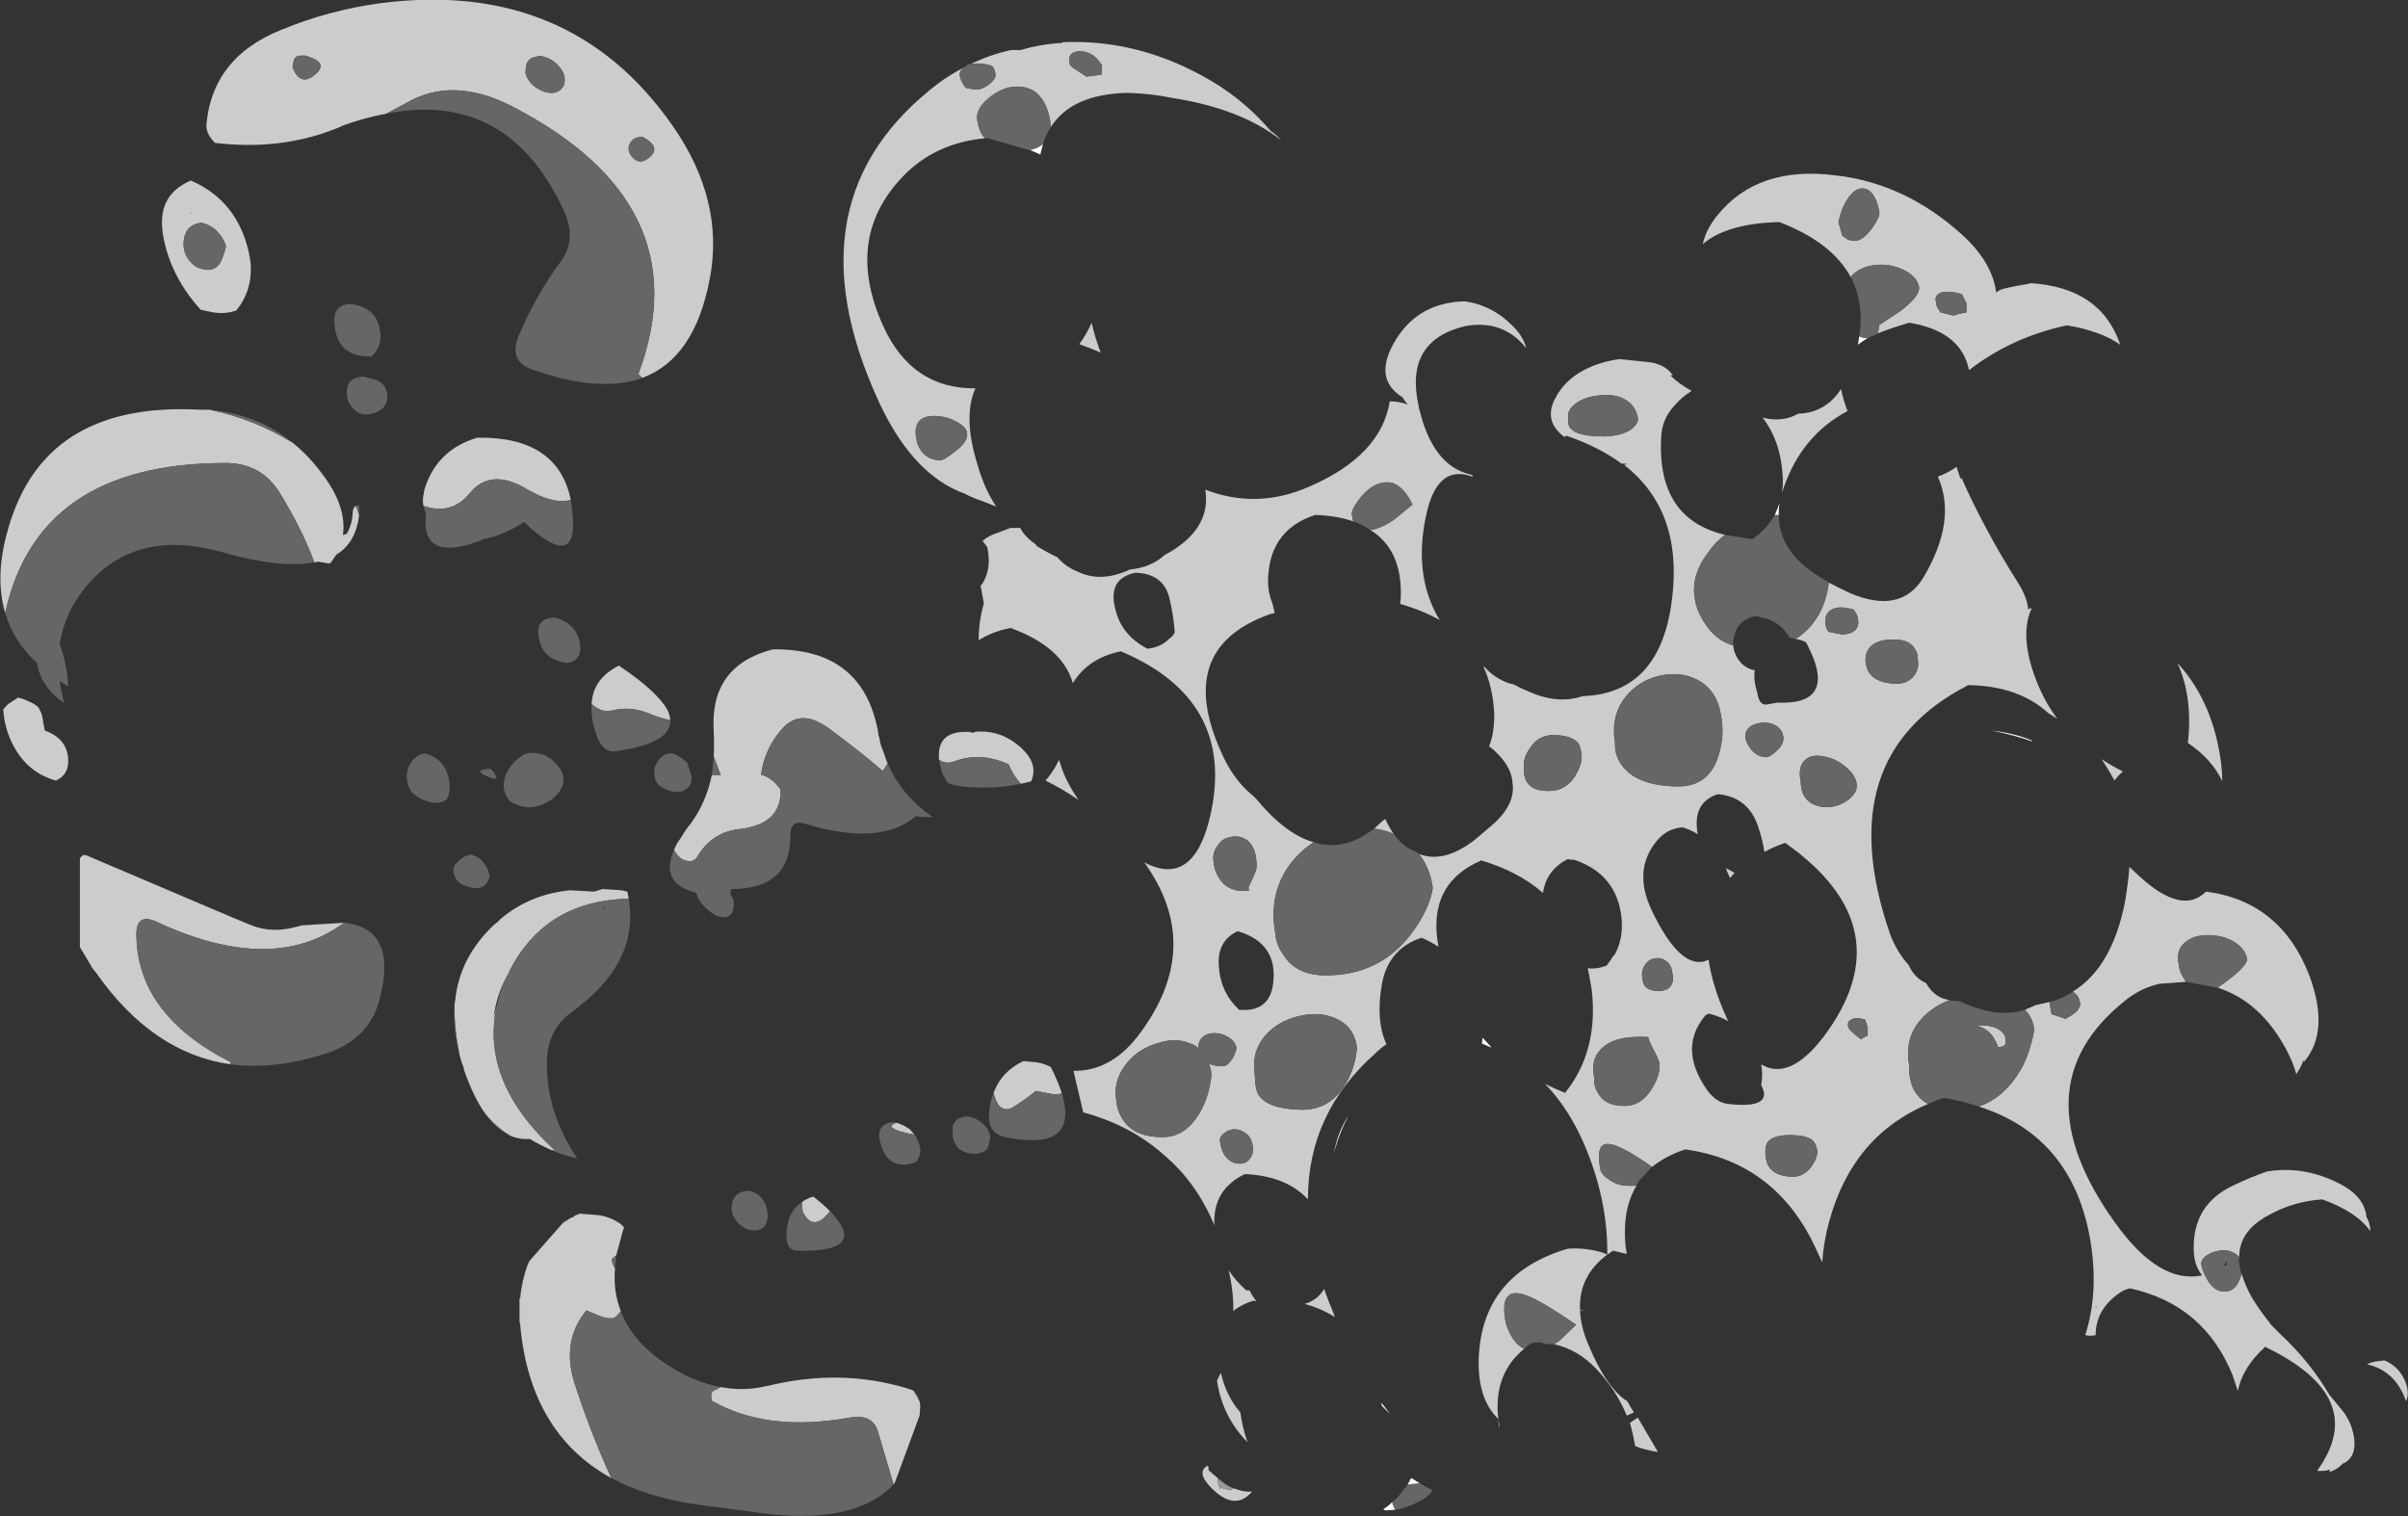 <?xml version="1.0" encoding="UTF-8" standalone="no"?>
<svg xmlns:ffdec="https://www.free-decompiler.com/flash" xmlns:xlink="http://www.w3.org/1999/xlink" ffdec:objectType="shape" height="116.75px" width="185.4px" xmlns="http://www.w3.org/2000/svg">
  <rect width="100%" height="100%" fill="#333333" stroke="none"/>
  <g transform="matrix(1.0, 0.0, 0.0, 1.0, 116.35, 101.55)">
    <path d="M26.15 -80.2 Q24.7 -82.9 20.65 -84.45 16.6 -84.35 14.75 -82.75 15.0 -83.9 15.9 -85.0 19.0 -88.8 24.95 -88.05 30.35 -87.45 34.75 -83.45 37.05 -81.35 37.35 -79.0 37.5 -79.2 37.85 -79.3 38.85 -79.55 39.9 -79.7 L39.9 -79.75 Q45.4 -79.45 46.9 -75.0 45.45 -76.05 42.8 -76.5 38.55 -75.6 35.25 -73.05 34.65 -76.05 30.65 -76.7 29.4 -76.35 28.15 -75.85 L28.2 -75.9 Q28.35 -76.2 28.3 -76.5 L29.9 -77.55 Q31.5 -78.75 31.4 -79.45 31.25 -80.25 30.25 -80.75 29.25 -81.25 28.1 -81.15 26.9 -81.05 26.2 -80.3 L26.15 -80.2 M37.45 -78.3 L37.4 -78.35 37.4 -78.3 37.45 -78.3 M36.65 -78.0 L36.65 -78.0 M34.9 -78.5 Q34.75 -78.8 34.7 -78.9 33.45 -79.25 32.95 -78.95 32.6 -78.75 32.7 -78.35 32.75 -77.9 32.9 -77.75 L33.05 -77.5 34.05 -77.25 34.55 -77.4 35.05 -77.5 35.05 -78.2 34.9 -78.5 M24.45 -56.7 Q25.3 -56.25 26.05 -55.9 30.0 -54.2 31.75 -57.1 34.35 -61.5 32.85 -64.85 33.55 -65.1 34.3 -65.6 L34.6 -64.65 34.65 -64.8 Q36.45 -60.75 38.95 -56.8 39.75 -55.55 39.8 -54.65 L40.0 -54.7 40.1 -54.75 Q39.15 -52.8 40.25 -49.65 40.9 -47.75 42.05 -46.2 L41.35 -46.65 Q39.05 -48.75 35.15 -48.8 L35.1 -48.75 Q24.5 -43.25 29.15 -29.7 29.65 -28.3 30.6 -27.25 31.05 -26.25 31.95 -25.85 32.6 -24.7 33.75 -24.55 32.45 -24.05 31.6 -23.1 30.25 -21.65 30.65 -19.5 30.6 -18.6 30.95 -17.75 31.35 -16.95 32.1 -16.55 26.3 -14.1 24.5 -7.55 24.05 -5.95 23.95 -4.35 L23.6 -5.1 Q20.55 -12.05 13.4 -13.05 11.9 -12.55 10.85 -11.7 8.1 -13.65 7.25 -13.45 6.55 -13.3 6.85 -11.6 6.9 -11.15 7.5 -10.75 8.15 -10.25 9.05 -10.25 L9.65 -10.25 Q8.55 -8.45 8.8 -5.65 8.85 -5.3 8.9 -5.0 L7.85 -5.25 7.4 -4.95 Q5.2 -3.3 5.3 -0.75 L5.3 -0.65 Q5.35 0.6 5.95 2.0 7.35 5.35 8.95 6.35 L9.2 6.8 9.45 7.2 8.9 7.45 Q8.1 5.5 6.6 3.9 5.15 2.35 3.3 1.95 L3.7 1.7 5.0 0.45 Q2.15 -1.5 1.05 -1.85 -0.9 -2.5 -0.45 0.1 -0.35 0.7 0.0 1.3 0.4 2.0 1.0 2.3 -1.6 4.45 -0.9 8.3 L-0.95 8.3 -1.0 7.7 Q-2.6 6.15 -2.5 3.05 -2.25 -3.45 4.35 -5.4 5.6 -5.5 6.9 -5.15 7.2 -5.05 7.4 -4.95 7.45 -9.2 5.6 -13.5 4.4 -16.25 2.6 -18.1 3.3 -17.75 4.15 -17.4 6.75 -20.65 6.2 -25.35 6.05 -26.25 5.9 -27.0 6.55 -26.9 7.35 -27.2 7.65 -27.6 7.9 -28.0 L7.95 -28.0 Q8.65 -29.25 8.5 -30.85 8.15 -34.25 4.85 -35.35 L4.65 -35.35 4.35 -35.4 Q2.7 -34.55 2.45 -32.8 0.55 -34.45 -2.3 -35.3 -6.5 -33.5 -5.6 -28.65 -6.2 -29.05 -6.9 -29.35 -9.45 -28.5 -9.95 -25.8 -10.45 -22.95 -9.6 -21.15 -10.05 -20.85 -10.45 -20.45 -15.65 -15.85 -15.65 -9.2 -17.3 -11.0 -20.5 -11.15 -23.0 -9.95 -22.85 -7.2 -24.2 -10.45 -26.65 -12.55 -29.25 -14.9 -32.95 -15.9 L-33.7 -19.1 Q-30.9 -19.05 -28.8 -21.7 -23.5 -28.55 -28.25 -35.15 -24.35 -33.1 -23.1 -39.05 -21.3 -47.7 -30.05 -51.4 -32.55 -50.9 -33.75 -48.95 -34.55 -51.75 -38.55 -53.2 -40.0 -52.9 -41.0 -52.25 -41.0 -53.7 -40.6 -55.1 L-40.85 -56.45 Q-40.7 -56.6 -40.6 -56.8 -40.0 -57.95 -40.35 -59.45 L-40.7 -59.9 Q-40.25 -60.3 -39.6 -60.5 L-38.55 -60.9 -37.8 -60.9 Q-37.45 -60.2 -36.55 -59.6 L-36.6 -59.55 -36.1 -59.25 Q-35.5 -58.9 -34.95 -58.65 -34.3 -57.9 -33.4 -57.55 -31.6 -56.65 -29.35 -57.7 -27.75 -57.85 -26.7 -58.8 -23.05 -60.75 -23.55 -63.85 -19.55 -62.3 -15.5 -64.1 -10.0 -66.5 -9.35 -70.65 -8.65 -70.65 -7.95 -70.4 -8.2 -70.65 -8.35 -70.95 -10.8 -72.45 -8.75 -75.6 -7.0 -78.25 -3.6 -78.35 -1.3 -78.05 0.4 -76.15 1.0 -75.45 1.15 -74.75 -0.6 -76.95 -3.5 -76.45 -8.2 -75.35 -7.15 -70.4 -6.15 -65.7 -3.1 -65.0 L-2.95 -64.95 -3.0 -64.85 Q-5.55 -65.8 -6.45 -62.3 -7.65 -57.35 -5.5 -53.8 -6.8 -54.55 -8.55 -55.05 L-8.5 -55.5 Q-8.35 -59.2 -10.85 -60.75 L-10.75 -60.75 Q-9.95 -60.9 -9.0 -61.55 L-7.6 -62.7 Q-8.25 -64.05 -9.1 -64.35 -9.85 -64.55 -10.65 -64.1 -11.35 -63.65 -11.85 -62.9 -12.35 -62.2 -12.25 -61.85 -12.2 -61.55 -12.15 -61.4 -13.4 -61.85 -15.1 -61.9 -18.45 -60.8 -18.7 -57.3 -18.8 -56.1 -18.4 -55.15 L-18.2 -54.35 -18.6 -54.25 Q-26.15 -51.55 -22.1 -43.15 -21.25 -41.4 -19.9 -40.3 L-19.6 -40.0 Q-17.35 -37.3 -15.2 -36.7 -16.3 -36.0 -17.1 -34.9 -18.7 -32.65 -18.15 -29.65 -18.1 -28.8 -17.55 -28.05 -16.6 -26.5 -14.4 -26.45 -10.15 -26.4 -7.7 -29.65 -6.85 -30.75 -6.35 -32.0 -6.0 -33.0 -6.05 -33.3 -6.3 -34.8 -7.1 -35.8 -5.2 -35.05 -2.85 -36.85 -2.3 -37.3 -1.85 -37.7 0.4 -39.45 0.1 -41.3 0.0 -42.75 -1.7 -44.1 -1.3 -45.05 -1.3 -46.55 -1.4 -48.65 -2.15 -50.25 L-2.0 -50.15 Q-1.3 -49.35 -0.2 -48.95 L0.2 -48.85 Q0.75 -48.55 1.35 -48.3 3.6 -47.3 5.5 -47.95 11.55 -48.15 12.4 -55.55 13.2 -62.25 8.7 -65.75 L8.85 -65.8 8.85 -65.85 8.5 -65.85 Q6.75 -67.15 4.25 -68.0 L4.1 -67.9 Q2.5 -69.1 3.35 -70.8 4.05 -72.2 5.5 -73.0 6.8 -73.7 8.35 -73.9 L10.75 -73.65 Q11.9 -73.45 12.45 -72.65 L12.25 -72.65 Q12.9 -72.0 13.9 -71.45 13.15 -71.0 12.55 -70.3 11.6 -69.25 11.55 -67.9 11.2 -61.55 16.55 -60.35 L16.45 -60.35 Q15.7 -59.8 15.2 -59.05 13.8 -57.25 14.15 -55.4 14.3 -54.45 14.95 -53.5 15.75 -52.25 17.1 -51.85 17.15 -51.1 17.75 -50.45 18.25 -50.0 18.75 -49.95 18.7 -49.55 18.75 -49.05 18.8 -48.7 18.9 -48.4 L18.95 -48.2 Q19.1 -47.25 19.65 -47.3 L20.5 -47.45 Q25.3 -47.25 22.7 -52.1 22.3 -52.3 21.9 -52.35 23.1 -53.1 23.8 -54.45 24.3 -55.45 24.45 -56.65 L24.45 -56.7 M39.55 -23.8 Q39.95 -23.95 40.35 -24.15 L41.45 -24.4 41.5 -24.1 Q41.55 -23.65 41.6 -23.5 L41.65 -23.45 42.7 -23.1 Q43.3 -23.45 43.5 -23.65 43.85 -24.0 43.8 -24.35 43.7 -24.9 43.3 -25.15 L43.25 -25.2 Q46.25 -27.05 47.25 -32.05 47.5 -33.5 47.6 -34.8 L48.35 -34.1 Q51.65 -31.05 53.5 -32.9 59.25 -32.15 61.45 -26.45 63.05 -22.15 61.05 -19.8 L61.0 -19.9 Q60.8 -19.35 60.45 -18.85 60.2 -19.75 59.7 -20.7 57.7 -24.45 54.4 -25.5 L55.35 -26.2 Q56.75 -27.3 56.65 -27.75 56.5 -28.55 55.55 -29.1 54.7 -29.55 53.65 -29.55 52.55 -29.55 51.9 -29.0 51.15 -28.4 51.4 -27.3 51.45 -26.7 51.8 -26.2 L51.95 -25.95 49.9 -25.8 Q48.4 -25.45 47.2 -24.45 39.0 -17.85 46.5 -7.4 49.9 -2.65 53.2 -3.35 52.55 -4.15 52.55 -5.4 52.5 -8.8 55.55 -10.25 56.9 -10.9 58.2 -11.35 60.95 -11.8 63.6 -10.5 65.7 -9.5 65.85 -7.85 66.15 -7.35 66.15 -6.75 65.1 -8.25 62.45 -9.2 60.2 -9.05 58.25 -7.95 56.05 -6.75 56.05 -4.75 55.85 -5.0 55.6 -5.1 55.15 -5.35 54.5 -5.25 53.9 -5.15 53.5 -4.85 53.05 -4.5 53.15 -4.1 53.25 -3.65 53.55 -3.1 54.1 -2.1 54.9 -2.1 55.7 -2.1 56.05 -2.95 L56.25 -3.45 Q56.5 -2.6 57.05 -1.6 57.75 -0.5 58.4 0.3 L58.45 0.4 59.25 1.2 Q61.5 3.3 63.0 5.85 L63.95 7.0 Q64.7 7.9 64.9 9.15 65.1 10.65 64.05 11.15 L64.05 11.1 Q63.7 11.55 63.0 11.8 L63.05 11.6 Q62.6 11.75 62.05 11.7 66.15 6.05 58.05 2.15 56.3 3.75 55.95 5.55 L55.55 4.35 Q53.35 -1.1 47.65 -2.35 47.15 -2.25 46.7 -1.9 45.0 -0.65 45.0 1.25 44.6 1.35 44.2 1.25 45.25 -2.0 44.6 -6.0 43.25 -14.05 36.0 -16.35 37.9 -17.0 39.15 -19.05 39.75 -20.05 40.05 -21.25 40.3 -22.15 40.25 -22.45 40.1 -23.25 39.55 -23.8 M-10.55 -37.75 L-10.0 -38.25 -9.7 -38.5 Q-9.4 -37.85 -9.05 -37.35 -9.8 -37.65 -10.55 -37.75 M27.7 -86.75 Q27.3 -87.15 26.75 -87.0 26.25 -86.8 25.85 -86.15 25.4 -85.45 25.2 -84.45 L25.5 -83.4 25.85 -83.15 Q26.0 -83.05 26.4 -83.0 27.1 -83.0 27.8 -84.0 28.4 -84.85 28.35 -85.2 28.15 -86.3 27.7 -86.75 M-41.85 -96.5 Q-40.3 -97.3 -38.5 -97.7 L-37.75 -97.7 Q-36.25 -98.15 -34.55 -98.25 L-34.55 -98.3 Q-29.0 -98.55 -23.85 -95.75 -20.75 -94.1 -18.5 -91.45 -18.05 -91.15 -17.7 -90.75 -20.85 -93.2 -26.05 -94.0 -27.7 -94.35 -29.55 -94.4 -33.85 -94.3 -35.45 -91.75 -35.45 -92.0 -35.5 -92.3 -35.8 -93.9 -36.75 -94.55 -37.6 -95.05 -38.75 -94.8 -39.75 -94.5 -40.5 -93.75 -41.25 -93.0 -41.1 -92.25 -40.95 -91.35 -40.55 -90.95 L-40.55 -90.9 Q-44.15 -90.55 -46.55 -88.25 -51.5 -83.4 -48.35 -76.45 -46.15 -71.6 -41.25 -71.65 -42.25 -69.4 -41.05 -65.65 -40.55 -63.9 -39.65 -62.55 L-40.8 -63.0 Q-41.55 -63.25 -42.1 -63.55 -46.1 -65.0 -48.7 -70.65 -55.9 -86.3 -43.95 -95.25 -43.1 -95.85 -42.15 -96.35 -42.5 -96.1 -42.45 -95.7 -42.35 -95.3 -42.2 -95.1 L-42.05 -94.85 -41.9 -94.75 -41.15 -94.65 Q-40.75 -94.65 -40.2 -95.05 -39.65 -95.5 -39.7 -95.85 -39.8 -96.3 -39.9 -96.4 L-40.05 -96.5 Q-41.1 -96.8 -41.85 -96.55 L-41.85 -96.5 M-7.1 -70.05 L-7.1 -70.2 -7.15 -70.05 -7.1 -70.05 M5.0 -70.5 Q4.25 -69.95 4.4 -69.3 4.35 -69.15 4.4 -69.0 4.4 -68.75 4.6 -68.55 5.05 -68.0 6.8 -67.95 8.2 -67.9 9.1 -68.4 9.85 -68.9 9.75 -69.4 9.55 -70.4 8.65 -70.85 7.85 -71.25 6.75 -71.1 5.7 -71.0 5.0 -70.5 M25.9 -69.9 Q22.4 -68.05 21.0 -64.05 L20.85 -63.6 Q20.95 -64.25 20.9 -64.95 20.75 -67.6 19.35 -69.4 20.9 -69.0 22.1 -69.7 24.2 -69.75 25.4 -71.6 25.55 -70.8 25.9 -69.9 M26.5 -54.4 Q26.4 -54.55 26.4 -54.6 25.1 -55.0 24.5 -54.5 24.1 -54.1 24.2 -53.55 24.25 -53.15 24.35 -53.05 L24.45 -52.9 25.45 -52.7 Q26.2 -52.7 26.55 -53.1 26.8 -53.45 26.7 -53.85 26.65 -54.25 26.5 -54.4 M31.3 -50.8 L31.3 -51.05 Q31.25 -51.35 31.1 -51.55 30.7 -52.3 29.55 -52.3 28.25 -52.35 27.65 -51.75 27.2 -51.25 27.3 -50.5 27.4 -49.95 27.6 -49.7 28.15 -48.95 29.65 -48.9 30.5 -48.9 31.0 -49.5 31.45 -50.05 31.3 -50.8 M24.1 -43.3 Q23.15 -43.5 22.65 -43.05 22.05 -42.55 22.3 -41.3 22.3 -40.85 22.5 -40.35 23.0 -39.45 24.25 -39.4 25.2 -39.4 26.0 -40.0 26.7 -40.6 26.6 -41.2 26.5 -41.9 25.7 -42.55 24.95 -43.15 24.1 -43.3 M16.15 -46.5 Q15.85 -48.4 14.35 -49.2 13.0 -49.9 11.35 -49.5 9.7 -49.1 8.7 -47.75 7.65 -46.3 8.0 -44.3 7.95 -43.45 8.5 -42.65 9.65 -41.05 12.75 -41.0 15.3 -40.95 16.0 -43.5 16.45 -45.0 16.15 -46.5 M18.05 -44.7 Q18.1 -44.35 18.4 -43.95 18.85 -43.3 19.6 -43.25 19.95 -43.25 20.45 -43.75 21.05 -44.3 20.95 -44.85 20.85 -45.4 20.35 -45.7 19.9 -45.95 19.3 -45.9 18.7 -45.85 18.35 -45.55 17.95 -45.2 18.05 -44.7 M16.55 -34.7 L17.2 -34.35 16.85 -33.95 16.6 -34.5 16.55 -34.7 M19.5 -35.95 Q19.35 -36.9 19.05 -37.8 18.3 -40.2 15.9 -40.4 13.95 -39.75 14.35 -37.4 L14.4 -37.3 Q13.85 -37.65 13.2 -37.85 12.0 -37.75 11.25 -36.85 9.35 -34.6 10.8 -31.5 13.1 -26.65 15.2 -27.65 15.5 -25.55 16.65 -23.05 L16.75 -22.9 Q16.05 -23.3 15.25 -23.5 15.0 -23.45 14.9 -23.3 12.85 -20.8 15.1 -17.6 15.8 -16.65 16.7 -16.55 20.25 -16.15 19.25 -18.0 19.4 -18.8 19.25 -19.6 21.4 -18.3 24.0 -21.65 30.4 -30.1 21.1 -36.65 20.2 -36.35 19.5 -35.95 M5.4 -43.6 Q5.3 -44.15 5.15 -44.35 4.65 -44.9 3.4 -44.95 2.1 -45.0 1.45 -43.95 0.85 -43.1 1.0 -42.3 0.95 -41.85 1.15 -41.45 1.55 -40.65 2.8 -40.65 4.2 -40.6 4.95 -41.85 5.55 -42.85 5.4 -43.6 M8.65 -16.4 Q10.0 -16.35 10.85 -17.75 11.55 -18.9 11.4 -19.75 11.3 -20.1 10.95 -20.75 10.6 -21.4 10.55 -21.7 7.9 -21.85 6.9 -20.75 6.1 -19.95 6.4 -18.55 6.35 -17.95 6.65 -17.45 7.2 -16.4 8.65 -16.4 M10.1 -26.25 Q10.15 -25.85 10.25 -25.7 10.55 -25.25 11.3 -25.25 12.05 -25.25 12.3 -25.65 12.55 -26.0 12.4 -26.7 12.3 -27.35 11.85 -27.6 11.5 -27.85 11.0 -27.75 10.55 -27.65 10.3 -27.25 10.0 -26.8 10.1 -26.25 M36.05 -22.5 L35.95 -22.6 Q37.0 -22.65 37.6 -22.25 38.0 -22.0 38.05 -21.6 38.15 -21.15 37.9 -21.0 L37.5 -20.9 Q37.35 -21.35 37.05 -21.8 36.6 -22.35 36.05 -22.5 M19.6 -12.45 Q19.6 -12.35 19.65 -12.2 19.7 -11.9 19.9 -11.65 20.4 -10.95 21.75 -10.95 22.5 -10.95 23.1 -11.7 23.65 -12.45 23.55 -13.05 23.45 -13.55 23.15 -13.8 22.65 -14.15 21.45 -14.15 20.15 -14.15 19.75 -13.6 19.5 -13.25 19.6 -12.45 M27.45 -21.8 L27.45 -22.45 27.25 -23.05 Q26.55 -23.25 26.2 -23.05 25.85 -22.9 25.95 -22.5 25.95 -22.35 26.3 -22.05 26.45 -21.9 26.9 -21.55 27.0 -21.55 27.2 -21.7 27.4 -21.8 27.45 -21.8 M51.3 -50.5 Q53.6 -48.0 54.4 -44.3 54.75 -42.7 54.75 -41.4 53.95 -43.1 52.1 -44.35 52.5 -47.85 51.3 -50.5 M47.1 -42.15 Q46.7 -41.8 46.45 -41.45 46.0 -42.3 45.45 -43.1 46.2 -42.6 47.1 -42.15 M51.95 -31.7 L51.9 -31.65 51.95 -31.65 51.95 -31.7 M45.1 -0.9 L45.0 -0.95 45.0 -0.85 45.1 -0.9 M68.85 4.85 Q68.95 5.1 69.0 5.35 69.1 5.9 68.9 6.35 68.1 4.0 65.9 3.5 66.25 3.3 66.8 3.25 L67.25 3.2 Q68.4 3.7 68.85 4.85 M9.55 9.8 Q9.4 8.95 9.15 8.0 9.45 7.8 9.75 7.6 10.55 8.95 11.3 10.25 10.3 10.1 9.55 9.8 M-32.7 -95.65 L-31.55 -95.8 -31.5 -96.5 Q-32.15 -97.6 -33.2 -97.6 -33.6 -97.6 -33.85 -97.4 -34.1 -97.15 -34.0 -96.7 -34.0 -96.5 -33.7 -96.3 L-32.7 -95.65 M-41.9 -68.25 Q-41.95 -68.65 -42.65 -69.05 -43.35 -69.45 -44.1 -69.5 -44.95 -69.6 -45.45 -69.25 -46.0 -68.8 -45.8 -67.8 -45.75 -67.35 -45.5 -66.95 -45.0 -66.15 -43.95 -66.1 -43.7 -66.1 -42.8 -66.8 -41.75 -67.6 -41.9 -68.25 M-32.3 -76.7 Q-32.05 -75.55 -31.6 -74.4 -32.4 -74.75 -33.25 -75.05 -32.7 -75.8 -32.3 -76.7 M-86.6 -92.8 Q-88.25 -92.5 -90.05 -91.85 L-90.1 -91.8 -90.6 -91.6 Q-94.85 -89.95 -99.8 -90.55 -100.55 -91.3 -100.45 -92.05 -99.95 -97.15 -94.7 -99.25 -91.1 -100.75 -87.1 -101.3 -72.45 -103.2 -64.55 -91.85 -60.55 -86.1 -61.7 -80.1 -62.85 -73.95 -66.9 -72.45 L-67.2 -72.75 Q-62.3 -85.85 -77.0 -93.4 -81.55 -95.7 -85.1 -93.6 -85.85 -93.2 -86.6 -92.8 M-66.95 -91.05 L-66.95 -91.0 Q-67.6 -91.0 -67.85 -90.5 -68.05 -90.15 -67.85 -89.7 -67.25 -88.75 -66.45 -89.35 -65.3 -90.2 -66.95 -91.05 M-75.85 -96.4 L-75.9 -95.95 Q-75.65 -95.0 -74.6 -94.55 -73.45 -94.1 -72.95 -94.95 -72.7 -95.65 -73.2 -96.3 -73.8 -97.1 -74.8 -97.25 L-75.2 -97.15 Q-75.8 -97.0 -75.85 -96.4 M-101.65 -85.1 L-101.6 -85.15 -101.65 -85.2 -101.65 -85.1 M-93.0 -97.3 L-93.0 -97.25 Q-93.65 -97.35 -93.75 -96.8 -93.85 -96.55 -93.8 -96.3 -93.25 -95.0 -92.3 -95.65 -90.75 -96.75 -93.0 -97.3 M-97.05 -81.25 Q-96.9 -79.2 -98.15 -77.65 -99.1 -77.3 -100.2 -77.55 L-100.9 -77.7 Q-103.25 -80.3 -103.8 -83.45 L-103.85 -83.85 Q-104.15 -86.6 -101.65 -87.65 -98.1 -86.1 -97.2 -82.15 -97.1 -81.7 -97.05 -81.25 M-99.65 -83.75 Q-100.15 -84.25 -100.85 -84.4 -102.05 -84.25 -102.2 -83.05 -102.35 -81.8 -101.25 -81.0 -99.9 -80.4 -99.35 -81.4 -99.1 -81.95 -98.95 -82.6 -99.15 -83.25 -99.65 -83.75 M-115.95 -54.35 Q-116.85 -57.4 -115.55 -61.4 L-115.55 -61.5 -115.5 -61.55 Q-112.5 -70.65 -100.9 -70.0 L-100.2 -70.0 Q-96.8 -69.3 -93.8 -67.45 -92.45 -66.35 -91.35 -64.8 -89.65 -62.45 -89.95 -60.35 L-89.65 -60.45 Q-89.25 -61.15 -89.2 -62.0 -89.2 -62.45 -88.95 -62.6 -88.8 -62.25 -88.7 -61.9 -88.95 -59.75 -90.45 -58.85 L-90.9 -58.2 Q-91.05 -58.15 -91.25 -58.2 L-91.8 -58.3 -92.15 -58.25 Q-93.05 -60.7 -94.75 -63.5 -96.2 -65.95 -99.1 -65.9 -113.45 -65.85 -115.95 -54.35 M-83.75 -62.6 Q-83.85 -63.1 -83.7 -63.65 L-83.7 -63.75 Q-82.8 -66.9 -79.6 -67.85 -73.4 -67.95 -72.4 -63.05 -73.8 -62.7 -75.8 -63.9 -78.6 -65.55 -80.2 -63.55 -81.6 -61.85 -83.75 -62.6 M-64.75 -46.1 Q-65.5 -46.25 -66.35 -46.6 -67.8 -47.2 -69.2 -46.85 -70.1 -46.65 -70.8 -47.35 -70.7 -49.3 -68.7 -50.3 -65.8 -48.35 -65.0 -46.95 -64.75 -46.5 -64.75 -46.1 M-61.4 -43.3 Q-61.35 -44.2 -61.4 -45.15 L-61.4 -45.3 Q-61.7 -50.3 -56.85 -51.55 -49.95 -51.65 -48.75 -45.25 L-48.7 -44.85 -48.65 -44.8 Q-48.6 -44.35 -48.45 -43.95 L-48.4 -43.85 -48.05 -42.85 -48.0 -42.75 -48.05 -42.7 -48.3 -42.3 -48.4 -42.2 Q-50.2 -43.75 -52.65 -45.55 -54.8 -47.05 -56.2 -45.35 -57.5 -43.85 -57.75 -41.9 -56.85 -41.65 -56.25 -40.75 -56.15 -38.05 -59.5 -37.7 -61.55 -37.45 -62.65 -35.6 -63.0 -35.0 -63.85 -35.4 -64.25 -35.7 -64.45 -36.1 -64.3 -36.55 -63.95 -37.0 L-63.55 -37.65 -63.5 -37.7 -63.4 -37.85 -63.2 -38.1 Q-62.0 -39.7 -61.55 -41.85 L-60.85 -41.85 -61.4 -43.3 M-81.35 -24.2 L-81.35 -24.25 -81.3 -24.55 Q-80.95 -27.9 -78.25 -30.4 L-78.05 -30.55 -77.8 -30.8 Q-75.55 -32.7 -72.45 -33.0 L-70.6 -32.9 -69.95 -33.1 -68.5 -33.0 -68.05 -32.9 -67.95 -32.35 Q-74.7 -32.2 -77.4 -26.2 -80.45 -19.25 -73.6 -12.95 L-73.9 -13.0 Q-74.8 -13.4 -75.55 -13.85 -76.35 -13.8 -77.05 -14.1 -78.15 -14.75 -78.95 -15.75 -79.9 -17.05 -80.65 -19.25 L-80.65 -19.35 Q-80.9 -19.95 -81.0 -20.5 -81.4 -22.5 -81.35 -24.2 M-109.75 -35.7 L-109.6 -35.65 -98.2 -30.8 -97.1 -30.35 -96.85 -30.25 Q-95.45 -29.75 -93.9 -30.1 L-93.1 -30.3 -89.85 -30.5 Q-95.4 -26.4 -104.35 -30.6 -105.85 -31.25 -105.85 -29.6 -105.8 -23.45 -98.65 -19.8 -98.6 -19.8 -98.6 -19.6 -104.6 -20.45 -108.95 -26.65 L-109.2 -26.95 -109.85 -28.05 -109.9 -28.1 -109.95 -28.25 -110.05 -28.35 -110.1 -28.45 -110.1 -28.5 -110.2 -28.6 -110.2 -35.45 -110.05 -35.65 -109.95 -35.65 -109.95 -35.7 -109.75 -35.7 M-77.9 -25.1 Q-78.25 -24.1 -78.35 -23.15 L-78.25 -23.55 Q-77.85 -25.25 -77.15 -26.7 -77.6 -25.95 -77.9 -25.1 M-76.3 -1.6 Q-76.15 -3.1 -75.65 -4.35 L-75.55 -4.5 -73.0 -7.4 -72.95 -7.45 -72.9 -7.45 -72.85 -7.5 -72.8 -7.5 -72.8 -7.55 -72.75 -7.55 -72.7 -7.6 -72.65 -7.6 -72.55 -7.7 -72.5 -7.7 -72.45 -7.75 -72.35 -7.8 -72.3 -7.8 -72.2 -7.85 -72.1 -7.95 -72.05 -7.95 -72.0 -8.0 -71.9 -8.0 -71.9 -8.05 -71.8 -8.05 -71.75 -8.1 -71.7 -8.1 -70.4 -8.0 Q-69.4 -7.9 -68.55 -7.3 L-68.3 -7.05 -68.4 -6.75 -68.55 -6.2 -68.9 -4.9 -69.25 -4.6 Q-69.2 -4.2 -69.0 -3.9 -69.15 -2.1 -68.55 -0.6 -68.8 -0.25 -69.1 -0.05 L-69.55 -0.05 Q-70.1 -0.15 -70.6 -0.4 L-71.2 -0.65 Q-73.15 1.7 -72.1 5.0 -70.95 8.55 -69.4 12.0 L-69.3 12.25 Q-75.55 8.8 -76.3 0.45 L-76.35 0.2 -76.35 -1.6 -76.3 -1.6 M-52.45 -8.3 Q-52.6 -8.05 -52.95 -7.75 -53.9 -6.95 -54.55 -8.25 L-54.6 -8.75 -54.6 -9.0 Q-54.25 -9.25 -53.8 -9.4 L-53.7 -9.4 Q-52.95 -8.8 -52.45 -8.3 M-26.35 -52.35 Q-26.05 -52.55 -25.9 -52.85 -26.0 -54.15 -26.3 -55.45 -26.75 -57.4 -28.95 -57.45 -31.05 -57.0 -30.5 -54.75 -30.05 -52.65 -28.0 -51.6 -27.0 -51.7 -26.35 -52.35 M-21.6 -37.1 Q-22.25 -37.0 -22.6 -36.45 -23.05 -35.85 -22.9 -35.1 -22.85 -34.55 -22.55 -34.05 -21.95 -32.95 -20.6 -32.95 -20.15 -32.95 -20.15 -33.05 -20.15 -33.1 -20.25 -33.15 L-19.65 -34.5 Q-19.55 -34.9 -19.65 -35.55 -19.8 -36.5 -20.4 -36.9 -20.95 -37.25 -21.6 -37.1 M-44.05 -43.05 Q-44.25 -45.15 -42.1 -45.2 L-41.65 -45.2 -41.6 -45.15 -41.3 -45.15 -41.3 -45.2 Q-39.25 -45.4 -37.65 -43.9 -36.4 -42.7 -36.95 -41.4 L-37.1 -41.35 -37.75 -41.2 Q-38.35 -41.85 -38.7 -42.7 -40.9 -43.7 -42.95 -42.9 -43.55 -42.7 -44.05 -43.05 M-33.3 -39.95 Q-34.45 -40.75 -35.85 -41.45 -35.3 -42.05 -34.8 -43.05 -34.4 -41.5 -33.3 -39.95 M-39.85 -17.4 Q-39.25 -19.05 -37.55 -19.85 L-36.5 -19.75 Q-35.95 -19.65 -35.45 -19.4 -34.9 -18.3 -34.6 -17.4 L-34.65 -17.35 Q-35.0 -17.25 -35.3 -17.3 L-36.6 -17.55 Q-37.45 -16.85 -38.35 -16.3 -39.0 -15.9 -39.5 -16.5 -39.75 -16.95 -39.85 -17.4 M-30.4 -16.8 Q-30.35 -16.05 -29.9 -15.35 -29.05 -14.0 -26.9 -14.0 -24.95 -13.95 -23.8 -16.2 -23.4 -17.0 -23.2 -17.95 -23.05 -18.7 -23.1 -19.05 L-23.25 -19.65 Q-22.85 -19.45 -22.2 -19.45 -21.85 -19.45 -21.45 -20.05 -21.15 -20.65 -21.15 -20.85 -21.25 -21.4 -21.8 -21.7 -22.25 -22.0 -22.85 -22.0 -23.45 -22.0 -23.8 -21.65 -24.1 -21.35 -24.1 -20.85 -24.35 -21.1 -24.7 -21.2 -25.85 -21.7 -27.3 -21.2 -28.8 -20.75 -29.7 -19.55 -30.65 -18.3 -30.4 -16.8 M-45.95 -14.2 Q-46.2 -14.2 -47.1 -14.45 -48.15 -14.8 -47.35 -15.1 L-47.15 -15.05 -46.7 -14.85 -46.3 -14.6 -45.95 -14.2 M-13.55 -23.15 Q-14.8 -23.7 -16.4 -23.3 -18.0 -22.9 -18.95 -21.8 -20.0 -20.55 -19.75 -18.9 L-19.7 -18.15 Q-19.65 -17.6 -19.45 -17.25 -18.75 -16.15 -16.1 -16.1 -13.8 -16.1 -12.6 -18.35 -12.2 -19.1 -12.0 -20.0 -11.85 -20.75 -11.9 -21.05 -12.15 -22.55 -13.55 -23.15 M-22.5 -27.05 Q-22.35 -25.1 -20.95 -23.8 -18.7 -23.6 -18.35 -25.65 -17.85 -28.9 -21.05 -29.85 -22.7 -29.1 -22.5 -27.05 M-21.35 -14.6 Q-21.85 -14.55 -22.15 -14.25 -22.5 -14.0 -22.4 -13.6 -22.35 -13.15 -22.15 -12.75 -21.7 -11.95 -20.9 -11.95 -20.4 -11.95 -20.1 -12.35 -19.8 -12.8 -19.9 -13.3 -20.0 -14.0 -20.45 -14.3 -20.85 -14.6 -21.35 -14.6 M-14.4 -2.3 Q-14.05 -1.3 -13.6 -0.25 L-13.6 -0.15 Q-14.6 -0.8 -15.9 -1.15 -14.9 -1.45 -14.4 -2.3 M-21.4 -0.6 Q-21.35 -2.0 -21.75 -3.75 -21.2 -2.9 -20.4 -2.2 L-20.15 -2.2 Q-19.9 -1.7 -19.6 -1.35 L-19.85 -1.4 Q-20.8 -1.1 -21.4 -0.6 M-115.0 -47.85 Q-114.55 -47.75 -114.15 -47.55 -113.75 -47.4 -113.4 -47.1 L-113.15 -46.6 Q-113.05 -46.2 -113.0 -45.8 L-112.9 -45.3 Q-111.1 -44.65 -111.1 -42.95 -111.1 -41.85 -112.05 -41.45 -114.2 -42.05 -115.3 -44.1 -116.0 -45.4 -116.1 -46.9 -115.95 -47.15 -115.7 -47.35 -115.35 -47.6 -115.0 -47.8 L-115.0 -47.85 M-22.35 4.15 Q-21.95 5.95 -20.85 7.2 -20.7 8.35 -20.3 9.5 -22.25 7.5 -22.65 4.75 L-22.35 4.15 M-21.35 13.05 Q-20.6 13.35 -19.95 13.3 -21.3 14.9 -23.2 12.9 -24.25 11.75 -23.35 11.3 L-23.3 11.45 -23.3 11.65 -22.9 12.0 -22.6 12.25 -22.55 12.7 Q-22.45 13.1 -22.4 13.1 L-22.35 13.0 -21.65 13.2 -21.35 13.05 M-46.0 5.55 Q-45.75 5.95 -45.55 6.35 -45.5 6.55 -45.5 6.8 L-45.55 7.45 -47.45 12.6 -47.55 12.75 -48.75 8.7 Q-49.15 7.3 -50.9 7.6 -57.3 8.75 -61.55 6.3 -61.6 6.0 -61.6 5.8 -61.55 5.65 -61.45 5.55 -61.15 5.4 -60.85 5.25 -59.05 5.6 -57.25 5.15 L-57.2 5.15 Q-51.65 3.8 -46.5 5.35 L-46.35 5.4 Q-46.15 5.45 -46.0 5.55" fill="#cccccc" fill-rule="evenodd" stroke="none"/>
    <path d="M26.15 -80.2 L26.2 -80.3 Q26.9 -81.05 28.1 -81.15 29.25 -81.25 30.25 -80.75 31.25 -80.25 31.4 -79.45 31.5 -78.75 29.9 -77.55 L28.3 -76.5 Q28.35 -76.2 28.2 -75.9 L28.15 -75.85 28.0 -75.75 Q27.7 -75.65 27.45 -75.5 27.1 -75.5 26.8 -75.65 27.2 -78.2 26.15 -80.2 M34.9 -78.5 L35.05 -78.2 35.05 -77.5 34.55 -77.4 34.05 -77.25 33.05 -77.5 32.9 -77.75 Q32.75 -77.9 32.7 -78.35 32.6 -78.75 32.95 -78.95 33.45 -79.25 34.7 -78.9 34.75 -78.8 34.9 -78.5 M33.75 -24.55 L33.85 -24.5 34.55 -24.45 Q37.4 -23.1 39.55 -23.8 40.1 -23.25 40.25 -22.45 40.3 -22.15 40.05 -21.25 39.75 -20.05 39.15 -19.05 37.9 -17.0 36.0 -16.35 34.8 -16.75 33.45 -17.0 L33.25 -17.0 Q32.65 -16.8 32.1 -16.55 31.35 -16.95 30.95 -17.75 30.6 -18.6 30.65 -19.5 30.25 -21.65 31.6 -23.1 32.45 -24.05 33.75 -24.55 M41.45 -24.4 Q42.45 -24.65 43.25 -25.2 L43.3 -25.15 Q43.7 -24.9 43.8 -24.35 43.85 -24.0 43.5 -23.65 43.3 -23.45 42.7 -23.1 L41.65 -23.45 41.6 -23.5 Q41.55 -23.65 41.5 -24.1 L41.45 -24.4 M54.4 -25.5 L54.35 -25.5 52.0 -25.95 51.95 -25.95 51.8 -26.2 Q51.45 -26.7 51.4 -27.3 51.15 -28.4 51.9 -29.0 52.55 -29.55 53.65 -29.55 54.7 -29.55 55.55 -29.1 56.5 -28.55 56.65 -27.75 56.75 -27.3 55.35 -26.2 L54.4 -25.5 M56.05 -4.75 Q56.0 -4.3 56.15 -3.8 56.15 -3.6 56.25 -3.45 L56.05 -2.95 Q55.7 -2.1 54.9 -2.1 54.1 -2.1 53.55 -3.1 53.25 -3.65 53.15 -4.1 53.05 -4.5 53.5 -4.85 53.9 -5.15 54.5 -5.25 55.15 -5.35 55.6 -5.1 55.85 -5.0 56.05 -4.75 M10.85 -11.7 L10.8 -11.65 9.9 -10.7 9.7 -10.4 9.65 -10.25 9.05 -10.25 Q8.15 -10.25 7.5 -10.75 6.9 -11.15 6.85 -11.6 6.55 -13.3 7.25 -13.45 8.1 -13.65 10.85 -11.7 M3.3 1.95 L2.95 1.95 Q2.6 1.95 2.25 1.8 L1.6 1.85 Q1.25 2.05 1.0 2.3 0.4 2.0 0.0 1.3 -0.35 0.7 -0.45 0.1 -0.9 -2.5 1.05 -1.85 2.15 -1.5 5.0 0.45 L3.7 1.7 3.3 1.95 M-10.85 -60.75 Q-11.4 -61.15 -12.15 -61.4 -12.2 -61.55 -12.25 -61.85 -12.35 -62.2 -11.85 -62.9 -11.35 -63.65 -10.65 -64.1 -9.85 -64.55 -9.1 -64.35 -8.25 -64.05 -7.6 -62.7 L-9.0 -61.55 Q-9.95 -60.9 -10.75 -60.75 L-10.85 -60.75 M-15.2 -36.7 Q-12.85 -35.95 -10.55 -37.75 -9.8 -37.65 -9.05 -37.35 -8.35 -36.35 -7.4 -36.0 L-7.15 -35.85 -7.1 -35.8 Q-6.3 -34.8 -6.05 -33.3 -6.0 -33.0 -6.35 -32.0 -6.85 -30.75 -7.7 -29.65 -10.15 -26.4 -14.4 -26.45 -16.6 -26.5 -17.55 -28.05 -18.1 -28.8 -18.15 -29.65 -18.7 -32.65 -17.1 -34.9 -16.3 -36.0 -15.2 -36.7 M16.55 -60.35 L18.5 -60.05 18.6 -60.05 Q19.7 -60.85 20.3 -61.9 L20.6 -61.9 Q20.6 -59.1 23.65 -57.2 L24.45 -56.7 24.45 -56.65 Q24.3 -55.45 23.8 -54.45 23.1 -53.1 21.9 -52.35 L21.5 -52.45 21.45 -52.45 21.05 -53.0 Q20.25 -53.95 18.75 -54.1 17.4 -53.8 17.15 -52.45 17.05 -52.15 17.1 -51.85 15.75 -52.25 14.95 -53.5 14.3 -54.45 14.15 -55.4 13.8 -57.25 15.2 -59.05 15.7 -59.8 16.45 -60.35 L16.55 -60.35 M27.7 -86.75 Q28.15 -86.3 28.35 -85.2 28.4 -84.85 27.8 -84.0 27.1 -83.0 26.4 -83.0 26.0 -83.05 25.85 -83.15 L25.5 -83.4 25.2 -84.45 Q25.4 -85.45 25.85 -86.15 26.25 -86.8 26.75 -87.0 27.3 -87.15 27.7 -86.75 M-41.85 -96.5 L-41.85 -96.55 Q-41.1 -96.8 -40.05 -96.5 L-39.9 -96.4 Q-39.8 -96.3 -39.7 -95.85 -39.65 -95.5 -40.2 -95.05 -40.75 -94.65 -41.15 -94.65 L-41.9 -94.75 -42.05 -94.85 -42.2 -95.1 Q-42.35 -95.3 -42.45 -95.7 -42.5 -96.1 -42.15 -96.35 L-42.15 -96.4 -41.9 -96.5 -41.85 -96.5 M-40.55 -90.9 L-40.55 -90.95 Q-40.95 -91.35 -41.1 -92.25 -41.25 -93.0 -40.5 -93.75 -39.75 -94.5 -38.75 -94.8 -37.6 -95.05 -36.75 -94.55 -35.8 -93.9 -35.5 -92.3 -35.45 -92.0 -35.45 -91.75 -35.85 -91.15 -36.05 -90.45 -36.45 -90.1 -37.05 -90.0 L-37.15 -90.0 -40.1 -90.85 -40.15 -90.9 -40.55 -90.9 M5.0 -70.5 Q5.7 -71.0 6.75 -71.1 7.85 -71.25 8.65 -70.85 9.55 -70.4 9.75 -69.4 9.85 -68.9 9.1 -68.4 8.2 -67.9 6.8 -67.95 5.05 -68.0 4.6 -68.55 4.4 -68.75 4.4 -69.0 4.35 -69.15 4.4 -69.3 4.25 -69.95 5.0 -70.5 M31.3 -50.8 Q31.45 -50.05 31.0 -49.5 30.5 -48.9 29.65 -48.9 28.15 -48.95 27.6 -49.7 27.4 -49.95 27.3 -50.5 27.2 -51.25 27.65 -51.75 28.25 -52.35 29.55 -52.3 30.7 -52.3 31.1 -51.55 31.25 -51.35 31.3 -51.05 L31.3 -50.8 M26.5 -54.4 Q26.65 -54.25 26.7 -53.85 26.8 -53.45 26.55 -53.1 26.2 -52.7 25.45 -52.7 L24.45 -52.9 24.35 -53.05 Q24.25 -53.15 24.2 -53.55 24.1 -54.1 24.5 -54.5 25.1 -55.0 26.4 -54.6 26.4 -54.55 26.5 -54.4 M18.05 -44.7 Q17.95 -45.2 18.35 -45.55 18.7 -45.85 19.3 -45.9 19.9 -45.95 20.35 -45.7 20.85 -45.4 20.95 -44.85 21.05 -44.3 20.45 -43.75 19.95 -43.25 19.6 -43.25 18.85 -43.3 18.4 -43.95 18.1 -44.35 18.05 -44.7 M16.15 -46.5 Q16.45 -45.0 16.0 -43.5 15.3 -40.95 12.75 -41.0 9.65 -41.05 8.5 -42.65 7.95 -43.45 8.0 -44.3 7.65 -46.3 8.7 -47.75 9.7 -49.1 11.35 -49.5 13.0 -49.9 14.35 -49.2 15.85 -48.4 16.15 -46.5 M24.1 -43.3 Q24.95 -43.15 25.7 -42.55 26.5 -41.9 26.6 -41.2 26.7 -40.6 26.0 -40.0 25.2 -39.4 24.25 -39.4 23.0 -39.45 22.5 -40.35 22.3 -40.85 22.3 -41.3 22.05 -42.55 22.65 -43.05 23.15 -43.5 24.1 -43.3 M5.4 -43.6 Q5.55 -42.85 4.95 -41.85 4.2 -40.6 2.8 -40.65 1.55 -40.65 1.15 -41.45 0.95 -41.85 1.0 -42.3 0.85 -43.1 1.45 -43.95 2.1 -45.0 3.4 -44.95 4.65 -44.9 5.15 -44.35 5.3 -44.15 5.4 -43.6 M10.1 -26.25 Q10.0 -26.8 10.3 -27.25 10.55 -27.65 11.0 -27.75 11.5 -27.85 11.85 -27.6 12.3 -27.35 12.4 -26.7 12.55 -26.0 12.3 -25.65 12.05 -25.25 11.3 -25.25 10.55 -25.25 10.25 -25.7 10.15 -25.85 10.1 -26.25 M8.65 -16.4 Q7.2 -16.4 6.65 -17.45 6.35 -17.95 6.4 -18.55 6.1 -19.95 6.9 -20.75 7.9 -21.85 10.55 -21.7 10.6 -21.4 10.95 -20.75 11.3 -20.1 11.4 -19.75 11.55 -18.9 10.85 -17.75 10.0 -16.35 8.65 -16.4 M36.05 -22.5 Q36.6 -22.35 37.05 -21.8 37.35 -21.35 37.5 -20.9 L37.9 -21.0 Q38.15 -21.15 38.05 -21.6 38.0 -22.0 37.6 -22.25 37.0 -22.65 35.95 -22.6 L36.05 -22.5 M27.45 -21.8 Q27.4 -21.8 27.2 -21.7 27.0 -21.55 26.9 -21.55 26.45 -21.9 26.3 -22.05 25.95 -22.35 25.95 -22.5 25.85 -22.9 26.2 -23.05 26.55 -23.25 27.25 -23.05 L27.45 -22.45 27.45 -21.8 M19.6 -12.45 Q19.5 -13.25 19.75 -13.6 20.15 -14.15 21.45 -14.15 22.65 -14.15 23.15 -13.8 23.45 -13.55 23.55 -13.05 23.65 -12.45 23.1 -11.7 22.5 -10.95 21.75 -10.95 20.4 -10.95 19.9 -11.65 19.7 -11.9 19.65 -12.2 19.6 -12.35 19.6 -12.45 M55.1 -4.1 L55.05 -4.45 54.9 -4.1 55.1 -4.1 M-32.7 -95.65 L-33.7 -96.3 Q-34.0 -96.5 -34.0 -96.7 -34.1 -97.15 -33.85 -97.4 -33.6 -97.6 -33.2 -97.6 -32.15 -97.6 -31.5 -96.5 L-31.55 -95.8 -32.7 -95.65 M-41.9 -68.25 Q-41.75 -67.6 -42.8 -66.8 -43.7 -66.1 -43.95 -66.1 -45.0 -66.15 -45.5 -66.95 -45.75 -67.35 -45.8 -67.8 -46.0 -68.8 -45.45 -69.25 -44.95 -69.6 -44.1 -69.5 -43.35 -69.45 -42.65 -69.05 -41.95 -68.65 -41.9 -68.25 M-66.9 -72.45 Q-70.25 -71.25 -75.5 -73.15 -77.15 -73.8 -76.45 -75.6 -75.15 -78.75 -73.15 -81.45 -71.95 -83.1 -72.9 -85.25 -77.2 -94.65 -86.6 -92.8 -85.85 -93.2 -85.1 -93.6 -81.55 -95.7 -77.0 -93.4 -62.3 -85.85 -67.2 -72.75 L-66.9 -72.45 M-75.85 -96.4 Q-75.8 -97.0 -75.2 -97.15 L-74.8 -97.25 Q-73.8 -97.1 -73.2 -96.3 -72.7 -95.65 -72.95 -94.95 -73.45 -94.1 -74.6 -94.55 -75.65 -95.0 -75.9 -95.95 L-75.85 -96.4 M-66.95 -91.05 Q-65.3 -90.2 -66.45 -89.35 -67.25 -88.75 -67.85 -89.7 -68.05 -90.15 -67.85 -90.5 -67.6 -91.0 -66.95 -91.0 L-66.95 -91.05 M-93.0 -97.3 Q-90.75 -96.75 -92.3 -95.65 -93.25 -95.0 -93.8 -96.3 -93.85 -96.55 -93.75 -96.8 -93.65 -97.35 -93.0 -97.25 L-93.0 -97.3 M-87.4 -72.3 Q-86.85 -72.1 -86.65 -71.6 -86.15 -70.15 -87.7 -69.7 -88.75 -69.4 -89.4 -70.4 -89.7 -70.9 -89.65 -71.45 -89.6 -72.5 -88.4 -72.55 -87.9 -72.45 -87.4 -72.3 M-87.75 -74.1 Q-90.5 -74.05 -90.6 -76.75 -90.7 -78.0 -89.45 -78.15 -87.4 -77.95 -87.1 -76.15 -86.85 -74.95 -87.75 -74.1 M-99.65 -83.75 Q-99.15 -83.25 -98.95 -82.6 -99.1 -81.95 -99.35 -81.4 -99.9 -80.4 -101.25 -81.0 -102.35 -81.8 -102.2 -83.05 -102.05 -84.25 -100.85 -84.4 -100.15 -84.25 -99.65 -83.75 M-100.2 -70.0 Q-96.5 -69.65 -93.8 -67.45 -96.8 -69.3 -100.2 -70.0 M-88.95 -62.6 L-88.7 -62.65 -88.7 -61.9 Q-88.8 -62.25 -88.95 -62.6 M-92.15 -58.25 Q-94.75 -57.75 -99.3 -59.05 -105.75 -60.85 -109.5 -56.65 -111.35 -54.55 -111.75 -51.95 -111.15 -50.3 -111.1 -48.7 L-111.75 -49.1 Q-111.65 -48.3 -111.4 -47.4 -113.2 -48.65 -113.5 -50.5 -115.3 -52.15 -115.95 -54.35 -113.45 -65.85 -99.1 -65.9 -96.2 -65.95 -94.75 -63.5 -93.05 -60.7 -92.15 -58.25 M-72.4 -63.05 L-72.3 -62.3 Q-71.7 -57.3 -76.0 -61.35 -77.65 -60.3 -79.1 -60.05 -79.75 -59.75 -80.55 -59.55 -83.95 -58.7 -83.55 -62.0 L-83.55 -62.05 Q-83.7 -62.3 -83.75 -62.6 -81.6 -61.85 -80.2 -63.55 -78.6 -65.55 -75.8 -63.9 -73.8 -62.7 -72.4 -63.05 M-70.8 -47.35 Q-70.1 -46.65 -69.2 -46.85 -67.8 -47.2 -66.35 -46.6 -65.5 -46.25 -64.75 -46.1 -64.65 -44.3 -69.0 -43.7 -69.95 -43.6 -70.4 -44.9 -70.9 -46.25 -70.8 -47.35 M-64.15 -43.35 Q-63.8 -43.15 -63.45 -42.85 L-63.2 -42.1 Q-62.9 -41.3 -63.45 -40.85 -63.6 -40.75 -63.7 -40.65 -64.65 -40.4 -65.55 -41.05 -65.95 -41.4 -65.95 -41.8 -66.05 -42.4 -65.75 -42.85 -65.35 -43.55 -64.65 -43.55 -64.4 -43.5 -64.15 -43.35 M-48.0 -42.75 Q-46.9 -40.25 -44.55 -38.65 -45.2 -38.6 -45.85 -38.7 -48.6 -36.35 -54.45 -38.15 -55.5 -38.45 -55.5 -37.15 -55.5 -33.1 -60.0 -33.1 -60.1 -33.0 -60.1 -32.85 -60.15 -32.75 -60.05 -32.6 -59.95 -32.45 -59.9 -32.35 -59.85 -32.1 -59.85 -31.85 L-59.95 -31.3 Q-60.4 -30.65 -61.3 -31.1 -62.15 -31.6 -62.6 -32.4 L-62.75 -32.8 Q-65.6 -33.55 -64.45 -36.1 -64.25 -35.7 -63.85 -35.4 -63.0 -35.0 -62.65 -35.6 -61.55 -37.45 -59.5 -37.7 -56.15 -38.05 -56.25 -40.75 -56.85 -41.65 -57.75 -41.9 -57.5 -43.85 -56.2 -45.35 -54.8 -47.05 -52.65 -45.55 -50.2 -43.75 -48.4 -42.2 L-48.3 -42.3 -48.05 -42.7 -48.0 -42.75 M-61.55 -41.85 Q-61.45 -42.55 -61.4 -43.3 L-60.85 -41.85 -61.55 -41.85 M-72.65 -50.5 Q-74.75 -50.75 -74.9 -52.75 -75.0 -54.0 -73.6 -54.0 -71.95 -53.5 -71.7 -52.0 -71.5 -50.7 -72.65 -50.5 M-75.75 -43.55 Q-74.4 -43.75 -73.45 -42.65 -72.75 -41.85 -73.05 -41.0 -73.5 -40.0 -74.75 -39.55 -75.95 -39.1 -77.15 -39.9 -77.75 -40.75 -77.5 -41.6 -77.15 -42.75 -76.1 -43.4 -75.95 -43.5 -75.75 -43.55 M-78.55 -42.35 Q-77.55 -41.15 -79.0 -41.85 -79.95 -42.3 -78.55 -42.35 M-67.95 -32.35 Q-67.1 -27.4 -72.3 -23.65 -74.2 -22.3 -74.25 -19.8 -74.3 -15.9 -71.9 -12.35 -73.0 -12.6 -73.9 -13.0 L-73.6 -12.95 Q-80.45 -19.25 -77.4 -26.2 -74.7 -32.2 -67.95 -32.35 M-77.05 -14.1 Q-78.1 -14.55 -78.95 -15.75 -78.15 -14.75 -77.05 -14.1 M-81.0 -20.5 Q-81.5 -22.45 -81.35 -24.2 -81.4 -22.5 -81.0 -20.5 M-69.9 -31.65 L-69.8 -31.5 -69.75 -31.7 -69.9 -31.65 M-89.85 -30.5 Q-85.65 -30.05 -87.15 -24.5 -87.95 -21.6 -91.05 -20.5 -95.1 -19.15 -98.6 -19.6 -98.6 -19.8 -98.65 -19.8 -105.8 -23.45 -105.85 -29.6 -105.85 -31.25 -104.35 -30.6 -95.4 -26.4 -89.85 -30.5 M-110.05 -35.65 L-109.95 -35.8 -109.75 -35.7 -109.95 -35.7 -109.95 -35.65 -110.05 -35.65 M-84.65 -40.55 Q-85.15 -41.3 -85.0 -42.1 -84.75 -43.3 -83.65 -43.55 -82.2 -43.15 -81.85 -41.8 -81.55 -40.8 -81.95 -40.0 -82.55 -39.55 -83.45 -39.85 -84.1 -40.05 -84.65 -40.55 M-81.35 -34.1 Q-81.6 -34.75 -81.15 -35.15 -80.7 -35.65 -80.1 -35.75 -79.45 -35.6 -79.05 -35.05 -78.7 -34.55 -78.65 -34.05 -79.05 -32.7 -80.65 -33.4 -81.15 -33.6 -81.35 -34.1 M-75.55 -4.5 L-75.65 -4.35 Q-76.15 -3.1 -76.3 -1.6 -76.2 -3.25 -75.55 -4.5 M-69.3 12.25 L-69.4 12.0 Q-70.95 8.55 -72.1 5.0 -73.15 1.7 -71.2 -0.65 L-70.6 -0.4 Q-70.1 -0.15 -69.55 -0.05 L-69.1 -0.05 Q-68.8 -0.25 -68.55 -0.6 -67.45 2.35 -63.65 4.3 -62.25 5.0 -60.85 5.25 -61.15 5.4 -61.45 5.55 -61.55 5.65 -61.6 5.8 -61.6 6.0 -61.55 6.3 -57.3 8.75 -50.9 7.6 -49.15 7.3 -48.75 8.7 L-47.55 12.75 Q-50.55 15.9 -57.75 14.95 L-62.65 14.3 Q-66.5 13.75 -69.3 12.25 M-69.0 -3.9 Q-69.2 -4.2 -69.25 -4.6 L-68.9 -4.9 -69.0 -3.9 M-54.6 -9.0 L-54.6 -8.75 -54.55 -8.25 Q-53.9 -6.95 -52.95 -7.75 -52.6 -8.05 -52.45 -8.3 -49.35 -5.1 -55.0 -5.25 -55.8 -5.3 -55.8 -6.4 -55.8 -8.2 -54.6 -9.0 M-59.95 -9.05 Q-59.65 -9.85 -58.75 -9.85 L-58.75 -9.9 Q-57.55 -9.6 -57.3 -8.45 -57.1 -7.55 -57.6 -7.0 -58.4 -6.55 -59.25 -7.15 -59.9 -7.65 -60.0 -8.3 -60.05 -8.7 -59.95 -9.05 M-21.6 -37.1 Q-20.95 -37.25 -20.4 -36.9 -19.8 -36.5 -19.65 -35.55 -19.55 -34.9 -19.65 -34.5 L-20.25 -33.15 Q-20.15 -33.1 -20.15 -33.05 -20.15 -32.95 -20.6 -32.95 -21.95 -32.95 -22.55 -34.05 -22.85 -34.55 -22.9 -35.1 -23.05 -35.85 -22.6 -36.45 -22.25 -37.0 -21.6 -37.1 M-37.75 -41.2 Q-39.9 -40.75 -42.3 -41.0 -42.8 -41.05 -43.35 -41.25 -43.8 -41.85 -43.95 -42.55 L-44.05 -43.05 Q-43.55 -42.7 -42.95 -42.9 -40.9 -43.7 -38.7 -42.7 -38.35 -41.85 -37.75 -41.2 M-34.6 -17.4 Q-33.2 -12.8 -39.0 -14.0 -40.3 -14.3 -40.2 -15.8 -40.15 -16.7 -39.85 -17.4 -39.75 -16.95 -39.5 -16.5 -39.0 -15.9 -38.35 -16.3 -37.45 -16.85 -36.6 -17.55 L-35.3 -17.3 Q-35.0 -17.25 -34.65 -17.35 L-34.6 -17.4 M-30.4 -16.8 Q-30.65 -18.3 -29.7 -19.55 -28.8 -20.75 -27.3 -21.2 -25.85 -21.7 -24.7 -21.2 -24.35 -21.1 -24.1 -20.85 -24.1 -21.35 -23.8 -21.65 -23.45 -22.0 -22.85 -22.0 -22.25 -22.0 -21.8 -21.7 -21.25 -21.4 -21.15 -20.85 -21.15 -20.65 -21.45 -20.05 -21.85 -19.45 -22.2 -19.45 -22.85 -19.45 -23.25 -19.65 L-23.1 -19.05 Q-23.05 -18.7 -23.2 -17.95 -23.4 -17.0 -23.8 -16.2 -24.95 -13.95 -26.9 -14.0 -29.05 -14.0 -29.9 -15.35 -30.35 -16.05 -30.4 -16.8 M-45.95 -14.2 Q-45.75 -13.95 -45.65 -13.65 -45.25 -12.75 -45.85 -12.05 -48.05 -11.3 -48.6 -13.7 -48.9 -15.0 -47.6 -15.15 L-47.35 -15.1 Q-48.15 -14.8 -47.1 -14.45 -46.2 -14.2 -45.95 -14.2 M-42.05 -15.6 Q-41.1 -15.55 -40.45 -14.8 -39.95 -14.15 -40.2 -13.55 -40.25 -12.95 -40.8 -12.8 -41.7 -12.5 -42.6 -13.15 L-42.9 -13.65 Q-43.05 -14.05 -43.0 -14.4 L-43.0 -14.9 -42.85 -15.15 Q-42.75 -15.3 -42.6 -15.4 -42.35 -15.5 -42.05 -15.6 M-13.55 -23.15 Q-12.15 -22.55 -11.9 -21.05 -11.85 -20.75 -12.0 -20.0 -12.2 -19.1 -12.6 -18.35 -13.8 -16.1 -16.1 -16.1 -18.75 -16.15 -19.45 -17.25 -19.65 -17.6 -19.7 -18.15 L-19.75 -18.9 Q-20.0 -20.55 -18.95 -21.8 -18.0 -22.9 -16.4 -23.3 -14.8 -23.7 -13.55 -23.15 M-21.35 -14.6 Q-20.85 -14.6 -20.45 -14.3 -20.0 -14.0 -19.9 -13.3 -19.8 -12.8 -20.1 -12.35 -20.4 -11.95 -20.9 -11.95 -21.7 -11.95 -22.15 -12.75 -22.35 -13.15 -22.4 -13.6 -22.5 -14.0 -22.15 -14.25 -21.85 -14.55 -21.35 -14.6 M-9.15 14.1 L-8.85 13.85 -8.75 13.75 -8.0 12.8 -7.95 12.75 -7.05 12.65 Q-6.55 12.95 -6.05 13.2 -6.35 13.7 -7.15 14.1 -8.0 14.55 -8.95 14.7 L-9.0 14.55 Q-9.1 14.45 -9.15 14.15 L-9.15 14.1 M-45.55 6.35 Q-45.75 5.95 -46.0 5.55 -45.65 5.85 -45.55 6.35" fill="#666666" fill-rule="evenodd" stroke="none"/>
    <path d="M27.45 -75.5 Q27.05 -75.3 26.7 -75.0 L26.8 -75.65 Q27.1 -75.5 27.45 -75.5 M20.3 -61.9 Q20.5 -62.35 20.65 -62.8 20.6 -62.35 20.6 -61.9 L20.3 -61.9 M-36.05 -90.45 L-36.25 -89.65 -37.05 -90.0 Q-36.45 -90.1 -36.05 -90.45 M-2.25 -21.2 L-2.2 -21.65 -1.55 -20.95 -1.55 -20.9 -2.25 -21.2 M36.15 -45.35 L36.15 -45.35 M37.0 -45.3 Q38.7 -45.1 40.05 -44.55 L40.15 -44.45 Q38.75 -44.95 37.0 -45.3 M-13.65 -12.75 Q-13.35 -14.4 -12.5 -15.7 -13.25 -14.3 -13.65 -12.75 M-9.95 6.7 L-10.0 6.45 -9.3 7.35 -9.95 6.7 M-8.0 12.8 L-7.7 12.25 -7.05 12.65 -7.95 12.75 -8.0 12.8 M-8.95 14.7 L-9.7 14.75 -9.85 14.65 Q-9.5 14.45 -9.15 14.1 L-9.15 14.15 Q-9.1 14.45 -9.0 14.55 L-8.95 14.7" fill="#ffffff" fill-rule="evenodd" stroke="none"/>
    <path d="M5.3 -0.75 L5.6 -0.6 5.3 -0.65 5.3 -0.75 M-21.35 13.05 L-21.65 13.2 -22.35 13.0 -22.4 13.1 Q-22.45 13.1 -22.55 12.7 L-22.6 12.25 Q-22.0 12.8 -21.4 13.05 L-21.35 13.05" fill="#999999" fill-rule="evenodd" stroke="none"/>
  </g>
</svg>
